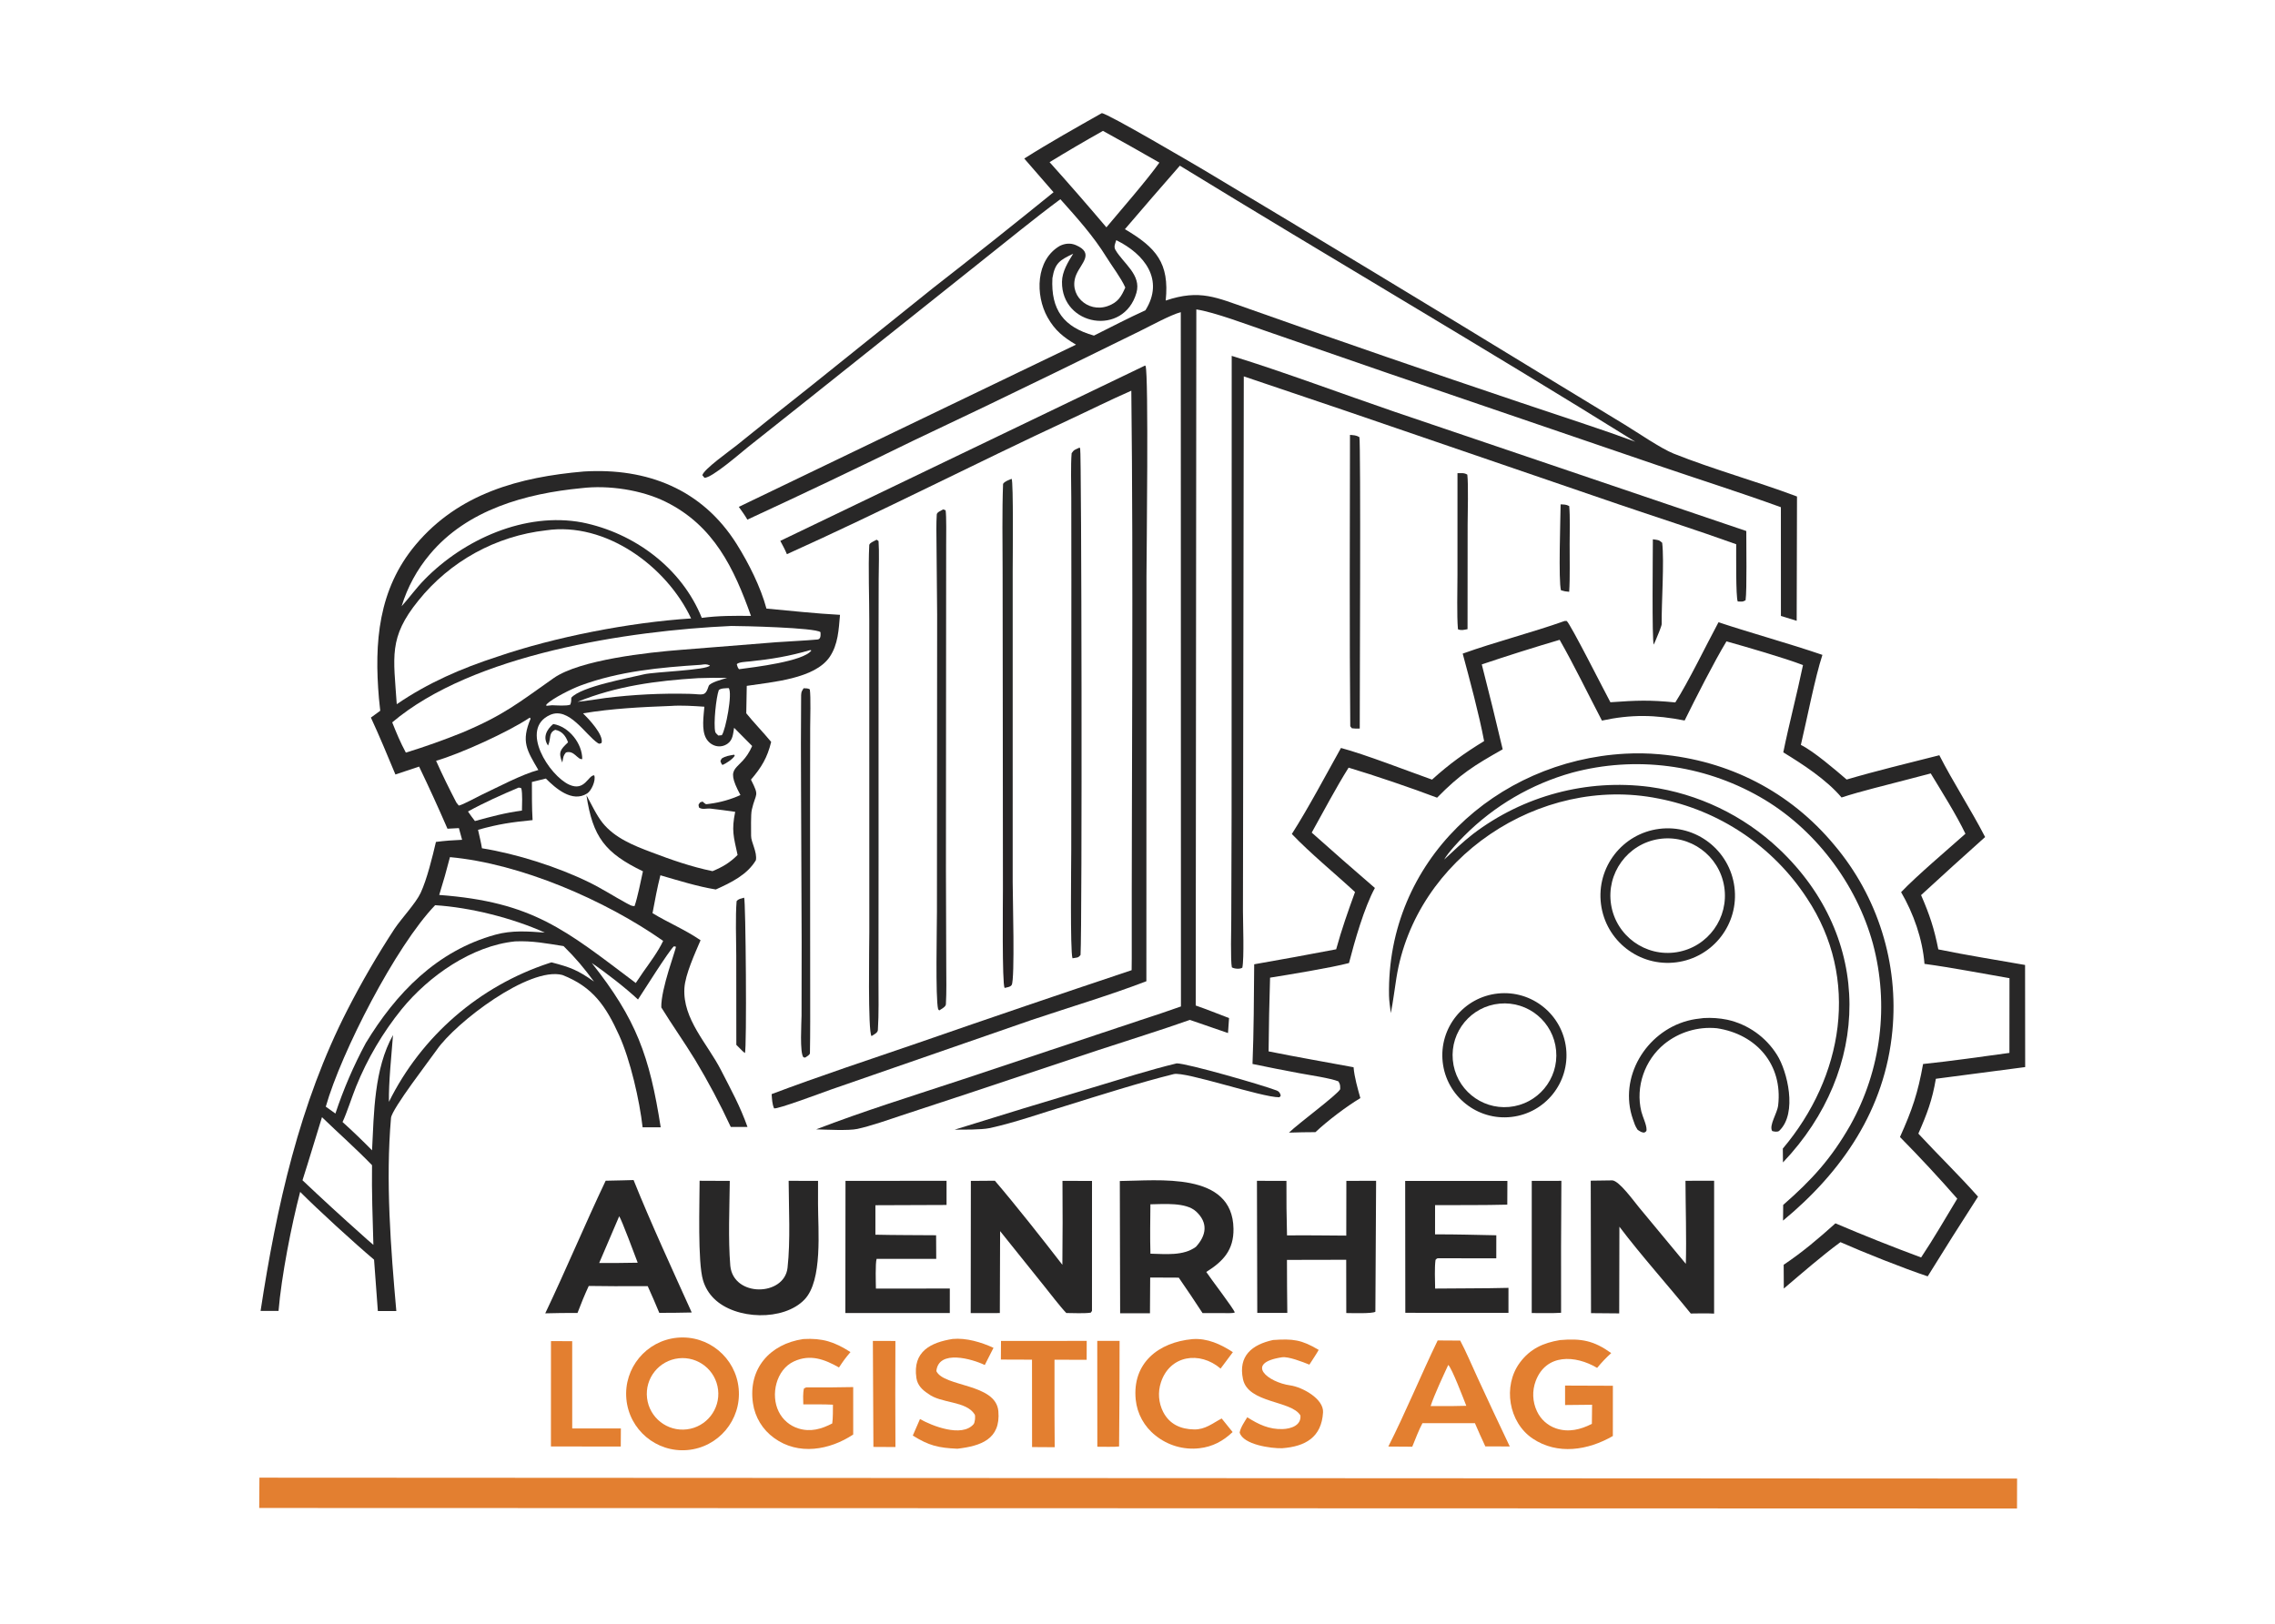 <svg version="1.1" xmlns="http://www.w3.org/2000/svg" style="display: block;" viewBox="0 0 2048 1462" width="1434" height="1024" preserveAspectRatio="none">
<defs>
	<linearGradient id="Gradient1" gradientUnits="userSpaceOnUse" x1="876.65" y1="663.752" x2="936.487" y2="656.355">
		<stop class="stop0" offset="0" stop-opacity="1" stop-color="rgb(39,33,36)"/>
		<stop class="stop1" offset="1" stop-opacity="1" stop-color="rgb(40,44,41)"/>
	</linearGradient>
</defs>
<path transform="translate(0,0)" fill="rgb(255,255,255)" d="M 0 0 L 2048 0 L 2048 1462 L 0 1462 L 0 0 z"/>
<path transform="translate(0,0)" fill="rgb(40,39,39)" d="M 525.576 424.411 C 582.43 420.974 632.102 440.223 663.257 489.875 C 673.94 506.901 684.772 528.411 689.968 547.808 C 711.837 549.821 734.324 552.278 756.185 553.443 C 755.021 566.597 754.542 580.15 746.824 591.414 C 733.396 611.009 695.224 613.898 672.248 617.376 L 671.808 642.036 C 678.28 650.153 687.088 659.153 694.219 667.805 C 690.783 682.032 685.461 690.785 676.032 701.784 C 683.953 717.514 680.435 713.045 676.804 728.822 C 675.726 733.507 676.245 746.821 676.155 752.351 C 676.062 758.036 681.83 766.974 680.454 774.343 C 672.509 787.567 658.049 794.483 644.375 800.656 C 627.998 797.999 610.558 792.537 594.506 787.875 C 591.626 799.02 589.569 810.643 587.408 821.972 C 601.65 830.632 616.404 836.62 630.66 846.344 C 625.83 857.729 616.841 877.14 616.116 889.46 C 614.47 917.418 636.773 939.279 648.999 963.156 C 658.251 981.226 666.032 995.168 672.918 1014.43 L 657.852 1014.39 C 648.211 993.642 637.461 973.425 625.65 953.828 C 615.942 937.954 605.097 922.697 595.314 906.817 C 594.872 889.871 608.803 854.284 608.449 852.152 L 606.657 851.802 C 602.363 855.448 579.046 892.572 574.34 899.689 C 563.404 889.399 545.013 875.136 532.74 866.841 C 572.736 917.345 584.747 950.374 594.783 1014.75 L 578.492 1014.75 C 575.754 990.471 567.452 954.202 557.362 931.935 C 545.406 905.551 533.683 888.326 506.253 877.614 C 476.384 869.818 410.205 920.37 393.23 944.946 C 387.637 953.042 352.698 998.199 351.994 1006.27 C 347.049 1062.9 351.737 1123.45 356.774 1180.09 L 340.148 1180.08 L 336.739 1133.89 C 319.157 1119.05 286.151 1088.91 270.209 1072.85 C 262.387 1102.57 253.304 1149.1 250.741 1179.99 L 234.59 1179.97 C 248.855 1086.66 269.52 993.142 313.016 908.511 C 325.763 883.653 339.815 859.486 355.112 836.112 C 361.33 826.786 374.324 813.071 378.693 803.677 C 384.363 791.488 389.351 771.103 392.441 757.847 C 401.043 756.758 407.335 756.309 415.988 755.939 L 413.104 745.414 L 402.825 745.96 C 394.674 727.154 386.157 708.508 377.281 690.033 L 355.963 697.148 C 348.765 679.902 341.748 662.875 333.888 645.913 L 342.3 639.764 C 341.84 636.047 341.447 632.323 341.122 628.591 C 336.812 578.353 340.457 530.551 374.202 490.322 C 412.873 444.22 467.594 429.401 525.576 424.411 z"/>
<path transform="translate(0,0)" fill="rgb(255,255,255)" d="M 603.729 635.452 C 613.51 634.747 624.339 635.48 634.089 636.144 C 633.408 644.595 631.426 656.868 635.563 664.434 C 639.493 671.621 648.455 674.292 655.245 669.222 C 659.789 665.829 659.919 660.415 660.862 655.11 L 677.114 671.507 C 666.478 695.851 650.87 686.519 666.556 715.655 C 657.796 719.624 648.494 722.269 638.957 723.502 C 634.487 724.041 636.025 724.365 632.423 721.517 L 630.2 722.288 C 628.403 725.143 628.679 723.648 629.264 726.906 C 632.534 729.082 635.776 727.422 639.862 727.876 C 647.205 728.691 654.51 729.733 661.827 730.763 C 658.436 747.452 660.364 752.943 663.989 769.604 C 656.811 776.683 650.626 780.342 641.425 784.163 C 622.183 780.169 604.602 774.034 586.209 767.043 C 570.413 761.117 553.378 754.266 542.489 740.722 C 536.895 733.765 532.385 723.809 527.926 715.84 C 533.594 753.433 544.662 767.816 578.788 784.299 C 576.794 793.302 574.098 807.226 571.256 815.565 C 568.147 815.687 566.909 814.455 563.842 812.916 C 552.751 806.879 541.822 799.816 530.403 794.231 C 501.772 780.228 465.19 768.615 433.865 763.556 C 433.043 758.348 431.492 752.159 430.328 746.932 C 449.259 741.68 460.027 740.162 479.44 738.215 C 478.751 726.787 478.847 715.339 478.828 703.891 L 491.398 700.808 C 499.746 709.108 514.965 722.969 528.634 714.179 C 532.359 711.783 536.593 702.564 534.938 697.899 C 529.446 697.683 526.508 712.692 512.442 706.337 C 494.567 698.261 467.261 656.157 495.096 643.566 C 512.177 635.84 526.857 661.269 538.183 668.888 C 539.624 669.857 539.912 669.379 541.538 668.775 C 543.733 661.54 529.698 646.852 524.878 642.099 C 550.867 637.758 577.428 636.43 603.729 635.452 z"/>
<path transform="translate(0,0)" fill="rgb(40,39,39)" d="M 498.041 651.716 C 512.137 653.925 524.246 669.319 524.146 683.277 C 519.89 684.093 516.868 674.969 509.443 677.352 C 507.098 680.142 507.109 681.536 506.427 685.125 L 506.193 686.39 C 502.333 676.87 504.569 674.723 511.358 668.192 C 509.396 662.565 505.923 658.036 499.837 656.946 C 493.607 659.705 496.404 664.194 493.37 671.101 C 488.322 663.837 492.025 656.665 498.041 651.716 z"/>
<path transform="translate(0,0)" fill="rgb(40,39,39)" d="M 660.849 679.317 L 661.451 680.166 C 659.853 683.222 653.521 687.304 650.384 688.6 C 649.094 687.094 649.18 686.89 648.511 684.986 L 649.672 682.806 C 653.297 680.41 656.553 680.155 660.849 679.317 z"/>
<path transform="translate(0,0)" fill="rgb(255,255,255)" d="M 491.582 477.378 C 545.099 469.457 600.049 509.63 622.149 556.687 C 566.927 560.212 499.204 573.415 447.514 591.169 C 415.351 601.58 385.196 614.699 357.165 633.886 C 354.316 591.053 349.606 573.966 376.569 540.691 C 405.029 505.212 446.382 482.448 491.582 477.378 z"/>
<path transform="translate(0,0)" fill="rgb(255,255,255)" d="M 523.524 439.4 C 547.764 436.495 577.496 440.945 599.213 451.665 C 642.768 473.164 660.899 511.857 676.039 554.392 C 660.712 554.237 646.965 554.165 631.759 556.168 C 613.655 511.21 570.907 479.672 524.1 470.271 C 472.71 460.634 417.612 485.477 382.228 521.616 C 374.417 529.593 368.827 537.604 361.554 545.689 C 366.782 528.558 375.424 512.662 386.958 498.959 C 420.488 458.772 473.319 444.216 523.524 439.4 z"/>
<path transform="translate(0,0)" fill="rgb(255,255,255)" d="M 658.392 563.453 C 667.725 563.449 733.975 564.912 738.618 569.036 C 738.708 571.502 739.145 575.352 735.872 575.647 C 723.457 576.768 710.939 577.205 698.496 578.118 L 612.866 584.961 C 583.759 587.21 521.908 593.906 498.427 610.381 C 466.866 632.526 453.921 643.498 416.245 659.383 C 399.547 666.125 382.57 672.157 365.362 677.463 C 360.174 667.759 357.17 660.433 353.086 650.229 C 425.574 588.799 565.422 567.648 658.392 563.453 z"/>
<path transform="translate(0,0)" fill="rgb(255,255,255)" d="M 463.676 847.378 C 479.16 846.687 492.17 849.242 507.323 851.612 C 518.581 862.752 525.292 870.817 534.728 883.535 C 520.054 873.211 513.785 870.774 496.5 866.255 C 495.769 866.468 495.041 866.691 494.316 866.924 C 431.462 887.564 379.517 932.558 350.122 991.824 C 349.799 974.457 352.423 949.528 353.793 931.662 C 336.722 962.231 336.659 1001.79 334.928 1035.46 C 326.33 1026.69 317.468 1018.19 308.355 1009.96 C 311.917 1002.64 317.013 986.765 320.536 978.097 C 330.734 952.939 344.593 929.426 361.664 908.319 C 385.985 878.543 424.672 851.376 463.676 847.378 z"/>
<path transform="translate(0,0)" fill="rgb(255,255,255)" d="M 405.054 771.539 C 468.609 777.304 544.754 810.251 596.992 846.926 C 592.459 856.523 585.445 865.857 579.291 874.558 L 572.326 884.841 C 508.741 836.871 479.702 811.887 395.392 805.572 C 398.916 794.316 402.138 782.968 405.054 771.539 z"/>
<path transform="translate(0,0)" fill="rgb(255,255,255)" d="M 391.723 814.809 C 423.523 816.813 461.395 826.354 490.458 839.46 C 475.282 838.356 460.883 837.234 445.97 841.342 C 393.133 855.898 356.484 894.042 329.25 938.954 C 318.337 959.256 309.201 980.464 301.945 1002.34 L 293.277 996.15 C 307.134 947.365 356.264 851.632 391.723 814.809 z"/>
<path transform="translate(0,0)" fill="rgb(255,255,255)" d="M 289.852 1005.63 C 304.878 1020.17 320.317 1033.76 334.903 1048.82 C 334.585 1073.33 335.428 1096.15 336.13 1120.55 C 332.745 1117.84 328.919 1114.27 325.635 1111.34 C 307.604 1095.31 289.825 1078.99 272.307 1062.4 C 278.3 1043.77 283.994 1024.39 289.852 1005.63 z"/>
<path transform="translate(0,0)" fill="rgb(255,255,255)" d="M 476.902 645.966 L 477.665 646.849 C 468.966 667.622 474.214 675.207 484.638 693.093 C 469.58 697.111 447.819 708.729 433.27 715.569 C 428.982 717.586 416.892 724.338 413.03 725.138 L 410.866 722.458 C 404.786 710.782 397.845 696.753 392.574 684.817 C 414.696 678.407 457.75 658.797 476.902 645.966 z"/>
<path transform="translate(0,0)" fill="rgb(255,255,255)" d="M 628.453 610.421 C 637.529 610.08 645.598 610.069 654.68 610.206 C 650.949 611.269 638.975 614.363 637.967 617.513 C 634.727 627.631 632.752 624.798 620.676 624.55 C 595.393 623.94 570.1 625.192 545.001 628.296 C 536.66 629.612 528.294 630.762 519.907 631.746 C 555.074 617.465 591.03 612.72 628.453 610.421 z"/>
<path transform="translate(0,0)" fill="rgb(255,255,255)" d="M 466.872 708.947 C 468.009 708.949 468.157 709.157 469.298 709.557 C 470.483 714.498 469.95 724.209 469.862 729.639 C 454.64 731.661 442.377 735.008 427.542 739.049 C 425.393 736.418 423.265 733.258 421.283 730.46 C 435.687 722.523 451.727 715.312 466.872 708.947 z"/>
<path transform="translate(0,0)" fill="rgb(255,255,255)" d="M 630.899 598.424 C 634.659 597.912 635.717 597.548 639.143 599.024 C 636.505 603.316 588.991 604.696 579.631 607.001 C 565.772 610.414 523.12 617.99 514.316 628.029 C 514.222 630.72 514.336 631.706 513.383 634.286 C 510.072 635.646 501.064 634.932 496.962 634.812 C 495.221 635.054 493.534 635.192 491.786 635.347 L 491.93 634.041 C 497.52 628.475 514.844 619.931 522.599 617.068 C 557.596 604.146 594 600.815 630.899 598.424 z"/>
<path transform="translate(0,0)" fill="rgb(255,255,255)" d="M 655.96 619.383 C 659.688 623.516 653.229 657.337 649.79 661.78 L 646.619 662.078 C 645.949 661.444 644.096 659.686 643.908 658.912 C 642.104 651.49 644.768 627.205 647.094 621.134 C 649.168 619.391 653.049 619.582 655.96 619.383 z"/>
<path transform="translate(0,0)" fill="rgb(255,255,255)" d="M 729.368 585.173 L 730.416 585.501 C 723.479 595.388 678.847 600.556 665.266 602.387 C 663.937 600.736 663.847 599.868 663.273 597.863 C 664.767 595.911 671.911 595.695 675.043 595.365 C 694.598 593.303 710.499 590.7 729.368 585.173 z"/>
<path transform="translate(0,0)" fill="rgb(40,39,39)" d="M 991.857 101.843 C 997.555 102.287 1075.88 148.399 1083.88 153.108 C 1184.69 213.344 1285.2 274.084 1385.41 335.328 L 1462.71 382.307 C 1473.91 389.146 1495.25 403.749 1506.64 408.298 C 1542.23 422.52 1581.87 433.422 1617.7 446.92 L 1617.41 558.802 L 1603.22 554.447 L 1603.18 456.555 C 1566.28 443.172 1529.58 431.589 1492.61 418.972 L 1249.58 335.965 L 1139.7 297.986 C 1123.37 292.363 1092.81 280.864 1076.96 278.519 L 1076.41 905.09 C 1086.25 908.494 1096.64 912.676 1106.42 916.415 L 1105.47 929.894 L 1071.14 918.052 C 1044.06 927.629 1016.32 936.12 989.015 945.14 L 871.602 984.259 L 811.621 1004.01 C 799.894 1007.91 783.655 1013.62 771.782 1016.19 C 763.939 1017.89 743.799 1016.82 734.762 1016.57 C 776.602 1000.39 823.179 985.944 865.972 971.801 L 1026.65 918.255 C 1038.86 914.329 1051.02 910.225 1063.11 905.946 L 1062.97 281.014 C 1054.22 283.189 1034.99 293.699 1025.97 298.105 L 951.023 334.823 C 908.356 355.648 865.549 376.186 822.605 396.434 C 772.937 420.775 722.991 444.545 672.777 467.739 C 670.77 464.048 667.572 459.779 665.088 456.251 L 968.642 310.239 C 957.443 303.588 949.758 297.662 942.995 285.597 C 931.877 265.761 932.265 233.85 954.161 221.284 C 958.789 219.042 963.727 218.591 968.505 220.635 C 985.167 227.812 973.651 236.605 969.116 246.665 C 960.89 264.91 978.983 282.034 997.301 275.466 C 1006.41 272.199 1009.39 267.001 1013.01 258.797 C 1008.88 249.63 1001.36 240.088 996.032 231.444 C 984.323 212.457 969.407 195.945 954.566 179.325 C 930.823 196.888 905.963 217.385 882.563 235.881 L 721.321 364.351 L 673.266 402.491 C 666.47 407.927 640.998 430.166 634.196 430.097 L 632.282 427.774 C 633.344 422.513 657.038 405.773 663.036 400.958 C 685.863 382.518 708.793 364.206 731.826 346.025 L 839.827 259.354 C 876.315 230.95 912.516 202.179 948.425 173.046 L 922.05 142.708 C 944.19 128.677 969.016 114.763 991.857 101.843 z"/>
<path transform="translate(0,0)" fill="rgb(255,255,255)" d="M 1062.13 149.132 C 1198.08 232.439 1336.75 313.374 1472.07 397.602 C 1457.35 392.152 1442.53 386.964 1427.63 382.039 C 1347.8 355.53 1268.17 328.411 1188.75 300.682 L 1123.88 277.836 C 1095.04 267.864 1080.22 260.122 1049.39 270.538 C 1052.88 236.764 1040.84 222.947 1012.67 206.297 C 1029.04 187.141 1045.53 168.086 1062.13 149.132 z"/>
<path transform="translate(0,0)" fill="rgb(255,255,255)" d="M 992.901 117.8 C 1009.93 127.165 1026.87 136.691 1043.71 146.376 C 1032.97 161.611 1008.62 189.565 996.001 204.644 C 979.236 184.84 962.185 165.281 944.852 145.972 C 960.694 136.288 976.713 126.896 992.901 117.8 z"/>
<path transform="translate(0,0)" fill="rgb(255,255,255)" d="M 1004.88 216.205 C 1030.32 228.63 1048.41 251.893 1031.12 279.317 C 1016.26 286.012 999.536 294.756 984.789 302.083 C 957.554 294.427 945.935 278.923 947.393 250.394 C 949.662 236.579 954.226 234.107 966.093 228.395 C 961.369 236.02 956.148 244.486 956.021 253.611 C 955.466 293.523 1011.64 303.107 1023.04 263.577 C 1027.73 247.309 1011.05 236.975 1004.09 224.859 C 1002.41 221.936 1003.97 219.16 1004.88 216.205 z"/>
<path transform="translate(0,0)" fill="rgb(227,127,48)" d="M 233.532 1330.1 L 1815.82 1330.91 L 1815.75 1357.87 L 233.356 1357.39 L 233.532 1330.1 z"/>
<path transform="translate(0,0)" fill="rgb(40,39,39)" d="M 1408.54 558.955 L 1410.37 558.949 C 1413.79 561.62 1444.84 623.206 1449.72 632.118 C 1473.63 630.451 1484.46 629.966 1508.15 632.269 C 1519.9 613.903 1536.02 580.58 1547.03 560.114 C 1578.01 570.379 1609.74 578.939 1640.58 589.487 C 1634 609.387 1626.38 648.668 1621.17 670.516 C 1632.63 676.11 1652.8 693.444 1662.39 701.687 C 1689.24 693.791 1718.57 686.747 1745.83 679.82 C 1757.87 703.522 1774.22 728.616 1787.04 753.431 C 1767.7 770.723 1748.48 788.15 1729.39 805.711 C 1737.1 823.394 1741.21 835.867 1744.91 854.579 C 1769.92 859.742 1797.65 864.134 1823.01 868.604 L 1823.1 960.521 L 1742.7 971.053 C 1739.47 990.203 1734.78 1002.62 1726.93 1020.42 C 1744.42 1039.3 1763.73 1058.01 1780.67 1077.15 C 1765.33 1100.92 1750.23 1124.83 1735.35 1148.89 C 1714.01 1141.81 1677.53 1127.29 1656.81 1118.1 C 1639.92 1130.49 1622.01 1146.18 1605.82 1159.86 L 1605.7 1138.47 C 1622.81 1127 1637.03 1114.88 1652.29 1101.17 C 1677.75 1112.02 1703.48 1122.26 1729.43 1131.88 C 1740.48 1115.36 1751.6 1096.14 1761.96 1078.96 C 1745.32 1059.96 1728.13 1041.45 1710.39 1023.48 C 1721.44 998.913 1726.51 983.916 1731.19 957.758 C 1756.69 955.1 1783.48 951.227 1808.92 947.756 L 1808.98 880.492 C 1784.14 876.26 1757.24 870.963 1732.46 867.619 C 1730.7 845.247 1722.65 822.351 1711.41 803.05 C 1725.77 788.031 1753.11 764.932 1769.32 750.485 C 1761.27 733.606 1747.88 712.38 1738.09 696.193 L 1716.25 701.898 C 1697.86 706.811 1675.61 712.005 1657.8 717.851 C 1644.27 701.816 1623.03 688.019 1605.34 677.223 C 1610.71 650.98 1617.62 625.055 1623.09 598.656 C 1606.48 592.254 1571.49 582.149 1554.2 577.309 C 1542.99 595.834 1526.25 628.86 1516.54 648.55 C 1490.05 643.383 1468.65 642.891 1442.1 648.623 C 1429.6 624.747 1417.29 599.212 1404.03 575.928 C 1380.53 582.861 1357.16 590.242 1333.93 598.065 C 1340.46 623.475 1346.73 648.949 1352.75 674.484 C 1326.66 689.248 1314.6 696.723 1293.69 718.029 C 1271.03 709.424 1237.19 697.903 1214.04 690.995 C 1202.99 708.494 1191.1 731.094 1180.84 749.455 C 1199.64 766.239 1218.6 782.854 1237.71 799.299 C 1228.08 816.851 1219.33 847.69 1214.4 866.861 C 1198.92 871.001 1159.45 877.474 1143.34 880.026 C 1142.64 902.138 1142.2 924.257 1142.01 946.379 C 1167.17 951.478 1193.21 955.932 1218.51 960.661 C 1219.26 969.697 1222.19 979.678 1224.62 988.445 C 1211.9 996.069 1194.96 1008.94 1184.19 1019.09 C 1176.33 1019.03 1168.24 1019.33 1160.36 1019.52 C 1169.07 1011.07 1203.49 985.784 1206.48 980.429 C 1206.42 976.826 1206.62 976.34 1204.85 973.379 C 1197.86 970.539 1178.63 967.654 1170.04 966.088 C 1155.84 963.453 1141.66 960.657 1127.53 957.703 C 1128.72 928.8 1128.79 896.977 1129.05 867.988 C 1153.68 863.699 1178.28 859.203 1202.84 854.499 C 1207.83 836.37 1213.45 820.528 1219.82 802.961 C 1201.64 786.14 1179.99 768.523 1162.94 750.698 C 1178.3 726.55 1193.08 698.473 1207.17 673.27 C 1228.4 678.877 1267.22 693.983 1289.15 701.756 C 1304.65 687.727 1318.34 677.892 1336.03 667.079 C 1331.37 642.483 1323.29 612.744 1316.75 588.345 C 1346.78 577.573 1378.25 569.709 1408.54 558.955 z"/>
<path transform="translate(0,0)" fill="rgb(40,39,39)" d="M 1030.82 329.037 L 1031.26 329.449 C 1034.16 336.888 1032.12 501.066 1032.08 518.438 L 1031.99 883.233 L 1031.4 883.462 C 999.638 895.682 961.067 907.203 928.432 918.198 L 747.447 980.96 C 741.568 983.043 699.446 998.824 696.817 997.655 C 695.047 993.456 695.007 989.402 694.636 984.858 C 737.388 968.696 783.477 953.525 826.824 938.639 C 890.662 916.487 954.629 894.708 1018.72 873.304 L 1018.82 862.987 C 1018.65 693.205 1020.38 521.353 1018.44 351.682 C 999.668 359.884 981.331 369.079 962.758 377.713 C 877.788 417.212 793.782 460.389 708.388 498.846 C 706.723 494.729 704.519 490.796 702.446 486.856 L 1030.82 329.037 z"/>
<path transform="translate(0,0)" fill="rgb(40,39,39)" d="M 1462.91 678.433 C 1473.31 677.859 1483.74 678.038 1494.12 678.969 C 1556.38 684.555 1611.38 712.58 1651.34 760.695 C 1690.5 807.116 1709.33 867.352 1703.57 927.815 C 1696.92 998.396 1658.66 1054.48 1605.13 1098.71 L 1605.26 1084.59 C 1630.99 1062.13 1648.46 1043.02 1665.67 1012.86 C 1693.49 963.096 1700.79 904.445 1686.02 849.383 C 1671.11 795.061 1633.3 745.2 1584.16 717.265 C 1532.94 688.04 1472.25 680.215 1415.29 695.491 C 1378.61 705.726 1345.19 725.264 1318.28 752.212 C 1313.06 757.367 1303.69 767.38 1300.07 773.742 C 1308.32 766.065 1316.99 757.742 1325.83 750.862 C 1371.24 716.21 1428.52 700.922 1485.16 708.332 C 1528.78 714.409 1569.43 733.907 1601.47 764.122 C 1686.53 844.394 1684.43 962.894 1605.07 1046.34 L 1604.93 1033.87 C 1659.24 969.545 1674.85 881.045 1626.6 808.445 C 1595.95 761.659 1547.65 729.295 1492.72 718.745 C 1386.08 697.406 1274.18 772.22 1257.05 880.402 C 1255.38 890.922 1254.12 901.504 1252.06 911.946 C 1251.41 907.093 1250.52 901.055 1250.43 896.193 C 1248.18 775.343 1346.42 684.852 1462.91 678.433 z"/>
<path transform="translate(0,0)" fill="rgb(40,39,39)" d="M 1108.81 320.325 C 1155.53 334.721 1208.8 354.726 1255.68 370.745 L 1572.05 477.994 C 1571.97 488.937 1572.71 531.553 1571.41 540.319 C 1568.27 542.041 1568.49 541.425 1564.37 541.427 C 1562.52 538.126 1563 496.72 1562.96 489.898 C 1528.4 477.44 1491.62 465.729 1456.61 453.781 L 1211.77 369.915 L 1119.68 338.784 L 1119.09 722.68 L 1118.93 820.098 C 1118.97 830.6 1120.1 862.385 1118.38 871.051 C 1116.24 872.532 1111.09 872.088 1108.94 870.739 C 1107.64 864.733 1108.38 835.215 1108.42 827.138 L 1108.7 733.251 L 1108.81 320.325 z"/>
<path transform="translate(0,0)" fill="rgb(40,39,39)" d="M 1493.68 746.09 C 1526.84 741.876 1557.14 765.328 1561.38 798.486 C 1565.62 831.643 1542.19 861.963 1509.03 866.225 C 1475.85 870.492 1445.49 847.033 1441.24 813.841 C 1437 780.65 1460.48 750.309 1493.68 746.09 z"/>
<path transform="translate(0,0)" fill="rgb(255,255,255)" d="M 1493.33 755.251 C 1521.38 750.887 1547.69 770.03 1552.16 798.07 C 1556.64 826.11 1537.6 852.489 1509.57 857.073 C 1481.4 861.683 1454.84 842.514 1450.34 814.318 C 1445.84 786.122 1465.11 759.639 1493.33 755.251 z"/>
<path transform="translate(0,0)" fill="rgb(40,39,39)" d="M 1008.08 1063.07 C 1042.35 1062.86 1109.67 1054.18 1110.41 1106.05 C 1110.68 1125.05 1101.39 1135.23 1085.92 1144.94 C 1089.79 1150.88 1110.69 1178.06 1111.59 1181.4 C 1109.69 1182.33 1103.25 1181.97 1100.75 1181.96 L 1082.57 1181.97 C 1075.58 1171.23 1068.43 1160.6 1061.14 1150.06 L 1035.42 1149.94 L 1035.22 1182.14 L 1008.37 1182.12 L 1008.08 1063.07 z"/>
<path transform="translate(0,0)" fill="rgb(255,255,255)" d="M 1035.62 1084.04 C 1047.48 1083.9 1067.51 1082.02 1076.7 1090.46 C 1087.85 1100.69 1086 1112.15 1076.52 1122.37 C 1065.14 1130.67 1049.37 1128.76 1035.65 1128.49 C 1035.19 1113.78 1035.49 1098.78 1035.62 1084.04 z"/>
<path transform="translate(0,0)" fill="rgb(40,39,39)" d="M 1348.39 894.3 C 1378.99 891.051 1406.47 913.156 1409.84 943.745 C 1413.21 974.335 1391.22 1001.9 1360.65 1005.4 C 1329.89 1008.92 1302.14 986.77 1298.74 956.002 C 1295.35 925.234 1317.61 897.568 1348.39 894.3 z"/>
<path transform="translate(0,0)" fill="rgb(255,255,255)" d="M 1350.05 903.393 C 1375.74 901.015 1398.49 919.921 1400.85 945.612 C 1403.22 971.303 1384.3 994.044 1358.61 996.397 C 1332.93 998.749 1310.21 979.848 1307.85 954.174 C 1305.48 928.501 1324.37 905.769 1350.05 903.393 z"/>
<path transform="translate(0,0)" fill="rgb(40,39,39)" d="M 873.991 1062.97 L 895.6 1062.81 C 914.493 1084.87 938.501 1115.38 956.364 1138.49 C 956.624 1113.31 956.655 1088.12 956.457 1062.93 L 983.054 1063 L 983.018 1180.01 L 981.923 1181.57 C 976.659 1182.42 965.67 1181.96 959.912 1181.89 C 954.643 1176.49 944.986 1163.82 939.984 1157.62 L 900.322 1108.17 L 900.07 1181.93 L 873.848 1181.96 L 873.991 1062.97 z"/>
<path transform="translate(0,0)" fill="rgb(40,39,39)" d="M 1451.52 1062.5 C 1457.86 1063.14 1470.56 1080.89 1475.36 1086.67 L 1517.62 1137.63 C 1518.27 1114.28 1517.4 1086.59 1517.3 1062.87 L 1543.09 1062.82 L 1543.07 1182.43 C 1536.53 1182.02 1528.7 1182.28 1522.06 1182.34 C 1501.58 1157.01 1477.12 1129.77 1457.82 1104.2 L 1457.64 1182.23 L 1432.27 1182.01 L 1432.01 1062.77 L 1451.52 1062.5 z"/>
<path transform="translate(0,0)" fill="rgb(227,127,48)" d="M 609.538 1204.14 C 637.573 1201.43 662.455 1222.06 664.983 1250.11 C 667.511 1278.17 646.717 1302.91 618.65 1305.26 C 590.841 1307.58 566.372 1287.02 563.868 1259.23 C 561.363 1231.43 581.762 1206.83 609.538 1204.14 z"/>
<path transform="translate(0,0)" fill="rgb(255,255,255)" d="M 610.986 1222.66 C 628.557 1220.76 644.378 1233.37 646.429 1250.93 C 648.479 1268.48 635.991 1284.41 618.454 1286.6 C 600.713 1288.82 584.563 1276.16 582.489 1258.4 C 580.414 1240.64 593.211 1224.59 610.986 1222.66 z"/>
<path transform="translate(0,0)" fill="rgb(40,39,39)" d="M 560.862 1062.47 L 570.36 1062.21 C 585.504 1100.04 605.837 1144.03 622.703 1181.42 C 613.088 1181.72 603.149 1181.68 593.503 1181.75 C 590.172 1173.68 586.701 1165.67 583.095 1157.72 L 553.324 1157.75 L 529.999 1157.53 C 526.328 1165.51 522.951 1173.62 519.877 1181.85 C 510.197 1181.79 500.517 1181.9 490.841 1182.18 C 509.731 1142.51 526.518 1102.19 545.236 1062.81 L 560.862 1062.47 z"/>
<path transform="translate(0,0)" fill="rgb(255,255,255)" d="M 557.417 1094.78 C 559.622 1097.88 572.017 1131.16 574.078 1136.61 L 556.932 1136.84 L 539.412 1136.84 L 557.417 1094.78 z"/>
<path transform="translate(0,0)" fill="rgb(40,39,39)" d="M 1212.02 1062.93 L 1238.8 1062.89 L 1238.14 1180.74 C 1235.45 1182.61 1216.55 1181.94 1211.95 1181.92 L 1211.88 1133.97 L 1158.55 1134.08 C 1158.48 1149.87 1158.75 1165.99 1158.86 1181.81 L 1131.82 1181.8 L 1131.53 1062.9 L 1158.08 1062.95 C 1157.98 1079.32 1158.16 1095.68 1158.6 1112.04 C 1176.18 1111.83 1194.31 1112.13 1211.94 1112.22 L 1212.02 1062.93 z"/>
<path transform="translate(0,0)" fill="rgb(40,39,39)" d="M 761.132 1062.94 L 852.106 1062.89 L 852.101 1084.63 L 788.064 1084.87 L 788.054 1111.4 C 806.044 1111.82 824.661 1111.74 842.704 1111.9 L 842.813 1133.15 L 789.159 1133.14 C 787.867 1137.15 788.456 1154.82 788.519 1159.91 L 855.043 1159.86 L 855.029 1181.88 L 761.005 1181.9 L 761.132 1062.94 z"/>
<path transform="translate(0,0)" fill="rgb(40,39,39)" d="M 1264.97 1063.01 L 1356.99 1062.97 L 1356.89 1084.35 C 1335.62 1084.9 1313.24 1084.69 1291.88 1084.79 L 1291.86 1111.1 C 1309.96 1111 1328.85 1111.59 1347.01 1111.92 L 1346.98 1132.67 L 1294.75 1132.61 C 1293.03 1132.88 1293.86 1132.65 1292.29 1134.05 C 1291.32 1141.16 1291.83 1152.42 1291.94 1159.89 C 1313.97 1159.61 1335.91 1159.82 1357.96 1159.25 L 1357.95 1181.76 L 1265.09 1181.71 L 1264.97 1063.01 z"/>
<path transform="translate(0,0)" fill="rgb(40,39,39)" d="M 629.795 1062.85 L 656.965 1062.97 C 656.715 1087.94 655.412 1114.69 657.427 1139.36 C 660.242 1167.88 706.088 1167 708.962 1141.16 C 711.673 1116.79 710.06 1087.39 709.954 1062.9 L 736.423 1062.94 L 736.404 1083.78 C 736.415 1107.28 740.7 1152.44 724.297 1169.7 C 705.598 1189.38 662.04 1188.11 642.731 1168.87 C 638.102 1164.32 634.714 1158.66 632.891 1152.43 C 627.927 1135.94 629.802 1082.66 629.795 1062.85 z"/>
<path transform="translate(0,0)" fill="rgb(227,127,48)" d="M 1294.22 1206.58 L 1314.51 1206.71 C 1319.39 1215.74 1325.6 1230.35 1330.05 1239.97 C 1339.59 1260.72 1349.29 1281.41 1359.13 1302.02 L 1337.12 1301.94 C 1333.89 1295.27 1330.78 1287.89 1327.76 1281.07 L 1316.21 1281.07 L 1280.52 1281.07 C 1277.34 1286.9 1273.94 1295.9 1271.34 1302.24 L 1249.79 1302.09 C 1265.19 1271.74 1279.19 1237.66 1294.22 1206.58 z"/>
<path transform="translate(0,0)" fill="rgb(255,255,255)" d="M 1303.73 1228.64 C 1307.03 1231.45 1317.6 1259.43 1319.99 1265.42 L 1307.25 1265.66 L 1287.88 1265.64 C 1291.03 1255.84 1299.31 1238.26 1303.73 1228.64 z"/>
<path transform="translate(0,0)" fill="rgb(227,127,48)" d="M 1404.34 1206.25 C 1423.69 1204.6 1434.78 1206.74 1450.44 1217.95 C 1445.17 1222.86 1442.39 1225.77 1437.76 1231.29 C 1418.17 1219.65 1391.86 1218.31 1382.48 1243.07 C 1379.14 1251.93 1379.55 1261.76 1383.59 1270.32 C 1386.97 1277.61 1393.19 1283.2 1400.81 1285.78 C 1412.06 1289.56 1422.86 1286.86 1433.04 1281.66 L 1433.23 1264.47 L 1408.92 1264.72 L 1408.91 1247.21 L 1451.95 1247.37 L 1451.92 1292.6 C 1429.71 1305.48 1402.07 1309.94 1379.68 1294.86 C 1358.03 1280.25 1352.72 1247.64 1368.11 1226.69 C 1377.4 1214.04 1389.32 1208.75 1404.34 1206.25 z"/>
<path transform="translate(0,0)" fill="rgb(227,127,48)" d="M 723.138 1205.33 C 740.463 1204.33 751.204 1207.82 765.618 1217.05 C 761.177 1222.21 759.024 1225.21 755.283 1230.91 C 742.28 1223.55 729.425 1218.68 714.745 1225.44 C 698.676 1232.83 693.44 1255.57 701.039 1270.73 C 704.614 1277.95 710.986 1283.39 718.674 1285.79 C 729.682 1289.23 739.379 1286.4 749.199 1281.31 C 749.91 1276.33 749.778 1269.61 749.829 1264.42 C 741.883 1263.96 731.278 1264.19 723.139 1264.15 C 723.054 1259.49 722.661 1254.27 723.752 1249.8 L 725.777 1248.83 C 739.874 1248.95 753.972 1248.86 768.066 1248.56 L 768.075 1291.25 C 746.84 1305.36 718.691 1310.27 696.934 1294.44 C 686.544 1287.03 679.64 1275.69 677.824 1263.06 C 673.319 1232.05 693.051 1209.7 723.138 1205.33 z"/>
<path transform="translate(0,0)" fill="url(#Gradient1)" d="M 910.688 431.002 C 912.407 433.233 911.654 504.412 911.653 513.121 L 911.64 793.924 C 911.628 807.182 913.747 881.272 910.76 886.558 C 909.677 888.476 906.404 888.738 904.356 889.273 C 902.021 885.475 902.86 811.073 902.851 800.277 L 902.726 642.424 L 902.575 514.04 C 902.534 489.063 902.035 460.371 902.986 435.551 C 904.544 433.193 907.954 432.188 910.688 431.002 z"/>
<path transform="translate(0,0)" fill="rgb(40,39,39)" d="M 971.712 402.934 L 972.38 403.54 C 973.655 406.487 974.275 831.86 972.728 859.554 C 970.472 862.453 969.879 861.736 965.474 862.579 C 963.285 856.426 964.354 776.542 964.362 764.634 L 964.469 522.375 L 964.386 448.231 C 964.37 436.587 963.789 418.763 964.708 407.925 C 966.982 404.536 967.757 404.907 971.712 402.934 z"/>
<path transform="translate(0,0)" fill="rgb(227,127,48)" d="M 857.58 1205.25 C 869.888 1204.12 883.315 1208.14 894.372 1213.23 L 886.515 1228.7 C 875.382 1223.28 844.853 1214.42 842.932 1234.2 C 849.806 1248.63 896.557 1245.1 898.747 1270.29 C 900.959 1295.72 882.654 1301.59 861.907 1304.05 C 844.613 1303.28 836.258 1301.26 821.715 1292.21 L 828.196 1277.33 C 838.607 1283.3 865.809 1294.27 876.438 1281.97 C 877.684 1280.53 878.321 1274.61 877.394 1273.14 C 869.593 1260.76 847.151 1263.52 835.551 1254.53 C 830.39 1251.22 825.938 1246.98 824.957 1240.39 C 821.386 1216.38 838.126 1208.32 857.58 1205.25 z"/>
<path transform="translate(0,0)" fill="rgb(227,127,48)" d="M 1146 1206.19 C 1163.91 1204.96 1171.6 1205.84 1187.12 1215.09 C 1184.89 1219.07 1181.27 1224.39 1178.74 1228.36 C 1172.44 1225.83 1159.79 1220.87 1154.07 1221.74 C 1119.88 1226.93 1141.59 1244.26 1161.48 1247.03 C 1172.36 1248.54 1191.75 1259.11 1191.03 1271.31 C 1189.72 1293.84 1174.99 1302.05 1154.25 1303.6 C 1144.61 1303.92 1119.07 1300.47 1115.96 1289.48 C 1116.84 1284.78 1120.26 1279.93 1122.82 1275.73 C 1132.9 1282.15 1142.49 1286.78 1154.73 1286.36 C 1162.11 1286.11 1171.55 1283.1 1170.66 1274.1 C 1162.72 1260.52 1123.58 1263.34 1118.95 1241.41 C 1114.52 1220.45 1127.14 1210.3 1146 1206.19 z"/>
<path transform="translate(0,0)" fill="rgb(40,39,39)" d="M 789.206 485.809 L 790.886 487.043 C 791.589 496.454 791.056 511.261 791.003 521.226 L 790.878 579.243 L 790.909 770.814 L 790.828 881.546 C 790.834 895.771 791.229 912.866 790.28 927.22 C 790.118 929.674 786.732 931.231 784.576 932.613 C 781.17 928.979 782.569 850.182 782.574 838.988 L 782.539 558.761 C 782.594 538.546 781.483 511.283 782.525 490.643 C 782.62 488.755 787.037 486.986 789.206 485.809 z"/>
<path transform="translate(0,0)" fill="rgb(40,39,39)" d="M 849.114 458.522 L 851.247 459.309 C 852.104 464.13 851.759 483.852 851.757 489.71 L 851.709 552.131 L 851.552 783.131 L 851.84 870.355 C 851.882 880.664 852.148 893.421 851.513 903.936 C 851.369 906.321 847.849 907.956 845.504 909.529 L 844.535 908.438 C 842.01 898.72 843.466 834.373 843.449 820.609 L 843.631 553.074 L 843.058 489.268 C 842.977 481.143 842.757 471.322 843.295 463.08 C 843.425 461.09 846.992 459.717 849.114 458.522 z"/>
<path transform="translate(0,0)" fill="rgb(227,127,48)" d="M 1073.47 1205.39 C 1086.94 1204.4 1098.88 1210.01 1109.86 1217.11 L 1098.8 1231.91 C 1080.05 1215.88 1053.05 1219.8 1045.07 1244.41 C 1042.19 1253.18 1042.93 1262.75 1047.13 1270.97 C 1052.87 1282.08 1062.92 1286.49 1074.95 1286.69 C 1085.04 1286.86 1091.32 1281.25 1099.78 1276.83 L 1109.62 1289.03 C 1101.04 1297.22 1091.52 1302.3 1079.61 1303.63 C 1065.43 1305.23 1051.2 1301.07 1040.12 1292.08 C 1030.08 1284.18 1023.68 1272.54 1022.39 1259.83 C 1019.14 1226.91 1042.91 1208.19 1073.47 1205.39 z"/>
<path transform="translate(0,0)" fill="rgb(40,39,39)" d="M 1378.92 1062.96 L 1405.59 1062.91 C 1405.29 1102.5 1405.2 1142.09 1405.32 1181.68 C 1398.41 1182.21 1386.2 1181.88 1378.89 1181.92 L 1378.92 1062.96 z"/>
<path transform="translate(0,0)" fill="rgb(227,127,48)" d="M 901.125 1207.04 L 978.277 1206.98 L 978.238 1224.01 L 949.287 1223.94 L 949.28 1272.75 L 949.459 1302.69 L 929.091 1302.56 L 929.027 1223.89 L 901.01 1223.79 L 901.125 1207.04 z"/>
<path transform="translate(0,0)" fill="rgb(40,39,39)" d="M 723.428 619.526 C 725.452 619.625 727.403 619.441 729.01 620.522 C 729.984 627.365 729.37 647.046 729.339 655.083 L 729.237 725.856 L 729.345 891.034 C 729.339 908.554 729.46 930.024 729.12 947.863 C 729.087 949.589 726.573 950.759 724.856 951.967 L 723.29 951.71 C 719.789 947.979 721.517 920.584 721.567 914.149 L 721.661 848.348 L 721.124 709.471 C 720.985 682.529 720.938 655.483 721.18 628.538 C 721.224 623.625 721.048 623.144 723.428 619.526 z"/>
<path transform="translate(0,0)" fill="rgb(40,39,39)" d="M 1533.68 916.383 C 1540.79 915.962 1547.92 916.465 1554.9 917.881 C 1573.51 921.994 1589.67 933.432 1599.75 949.611 C 1608.85 963.913 1618.42 1002 1601.72 1017.85 C 1600.35 1019.15 1597.21 1018.66 1595.35 1018.08 C 1592.3 1012.9 1599.87 1002.42 1600.74 994.902 C 1604.95 958.343 1581.21 930.913 1545.59 925.553 C 1528.54 923.888 1511.51 929.002 1498.2 939.789 C 1480.64 954.144 1472.15 978.204 1477.55 1000.49 C 1478.74 1005.36 1482.39 1012.46 1482.25 1017 C 1482.21 1018.59 1481.7 1018.45 1480.22 1019.51 C 1477.63 1019.44 1476.43 1018.35 1474.22 1016.97 C 1471.85 1013.38 1471.34 1011.35 1469.96 1007.39 C 1456.88 969.842 1481.62 928.974 1519.1 918.851 C 1524.07 917.509 1528.44 916.938 1533.68 916.383 z"/>
<path transform="translate(0,0)" fill="rgb(227,127,48)" d="M 495.992 1207.18 L 515.111 1207.24 L 515.131 1285.81 L 558.926 1285.81 L 558.822 1302.08 L 495.961 1302.02 L 495.992 1207.18 z"/>
<path transform="translate(0,0)" fill="rgb(40,39,39)" d="M 1059.31 957.171 C 1068.83 957.194 1136.34 976.607 1149.38 981.628 C 1151.58 982.476 1152.42 984.056 1152.97 986.227 C 1152.58 986.718 1152.19 987.208 1151.8 987.699 C 1136 987.915 1067.04 964.242 1056.61 966.828 C 1026.66 974.255 989.973 985.872 960.482 995.059 C 937.928 1001.81 913.563 1010.6 890.662 1015.48 C 883.459 1017.01 867.224 1016.82 859.447 1016.84 C 900.926 1003.87 942.494 991.184 984.148 978.79 C 1008.35 971.529 1034.92 963.021 1059.31 957.171 z"/>
<path transform="translate(0,0)" fill="rgb(40,39,39)" d="M 1215.28 391.456 C 1218.76 391.797 1220.7 391.686 1223.73 393.45 C 1225.12 396.624 1224.07 636.77 1224.07 655.782 C 1221.08 655.916 1219.9 655.879 1216.92 655.527 C 1216.46 654.923 1216 654.319 1215.54 653.715 C 1214.79 579.486 1215.13 460.686 1215.28 391.456 z"/>
<path transform="translate(0,0)" fill="rgb(227,127,48)" d="M 785.774 1207.04 L 806.064 1207.05 C 805.902 1238.88 805.911 1270.71 806.092 1302.53 L 786.259 1302.42 L 785.774 1207.04 z"/>
<path transform="translate(0,0)" fill="rgb(227,127,48)" d="M 987.773 1206.95 L 1007.88 1206.95 C 1007.89 1238.65 1007.73 1270.34 1007.42 1302.03 C 1004.71 1302.53 991.362 1302.27 987.84 1302.26 L 987.773 1206.95 z"/>
<path transform="translate(0,0)" fill="rgb(40,39,39)" d="M 1312.05 425.89 C 1316 426.013 1317.9 425.417 1320.91 427.232 C 1321.98 436.207 1321.21 461.908 1321.19 472.158 L 1321.11 566.323 C 1317.68 566.981 1315.35 567.691 1312.47 566.411 C 1311.37 553.767 1312.04 530.728 1312.04 517.436 L 1312.05 425.89 z"/>
<path transform="translate(0,0)" fill="rgb(40,39,39)" d="M 669.876 808.028 C 671.334 809.671 672.409 944.893 670.584 947.889 L 668.634 946.296 L 662.861 940.505 L 662.794 860.067 C 662.723 846.095 661.984 824.598 663.114 811.16 C 665.1 808.91 666.65 809.023 669.876 808.028 z"/>
<path transform="translate(0,0)" fill="rgb(40,39,39)" d="M 1487.94 485.446 C 1492.66 486.165 1493.26 485.775 1496.32 488.555 C 1498.33 505.391 1495.62 543.685 1495.88 561.78 C 1495.91 563.577 1491.34 574.257 1490.3 576.719 L 1488.75 580.226 C 1487 577.879 1487.95 494.551 1487.94 485.446 z"/>
<path transform="translate(0,0)" fill="rgb(40,39,39)" d="M 1404.9 453.987 C 1408.3 454.194 1409.71 453.995 1412.63 455.522 C 1413.48 464.08 1413.1 480.568 1413.03 489.649 C 1412.93 503.07 1413.47 519.505 1412.61 532.695 C 1409.32 532.409 1408.38 532.288 1405.22 531.336 C 1402.84 522.821 1404.77 466.719 1404.9 453.987 z"/>
</svg>